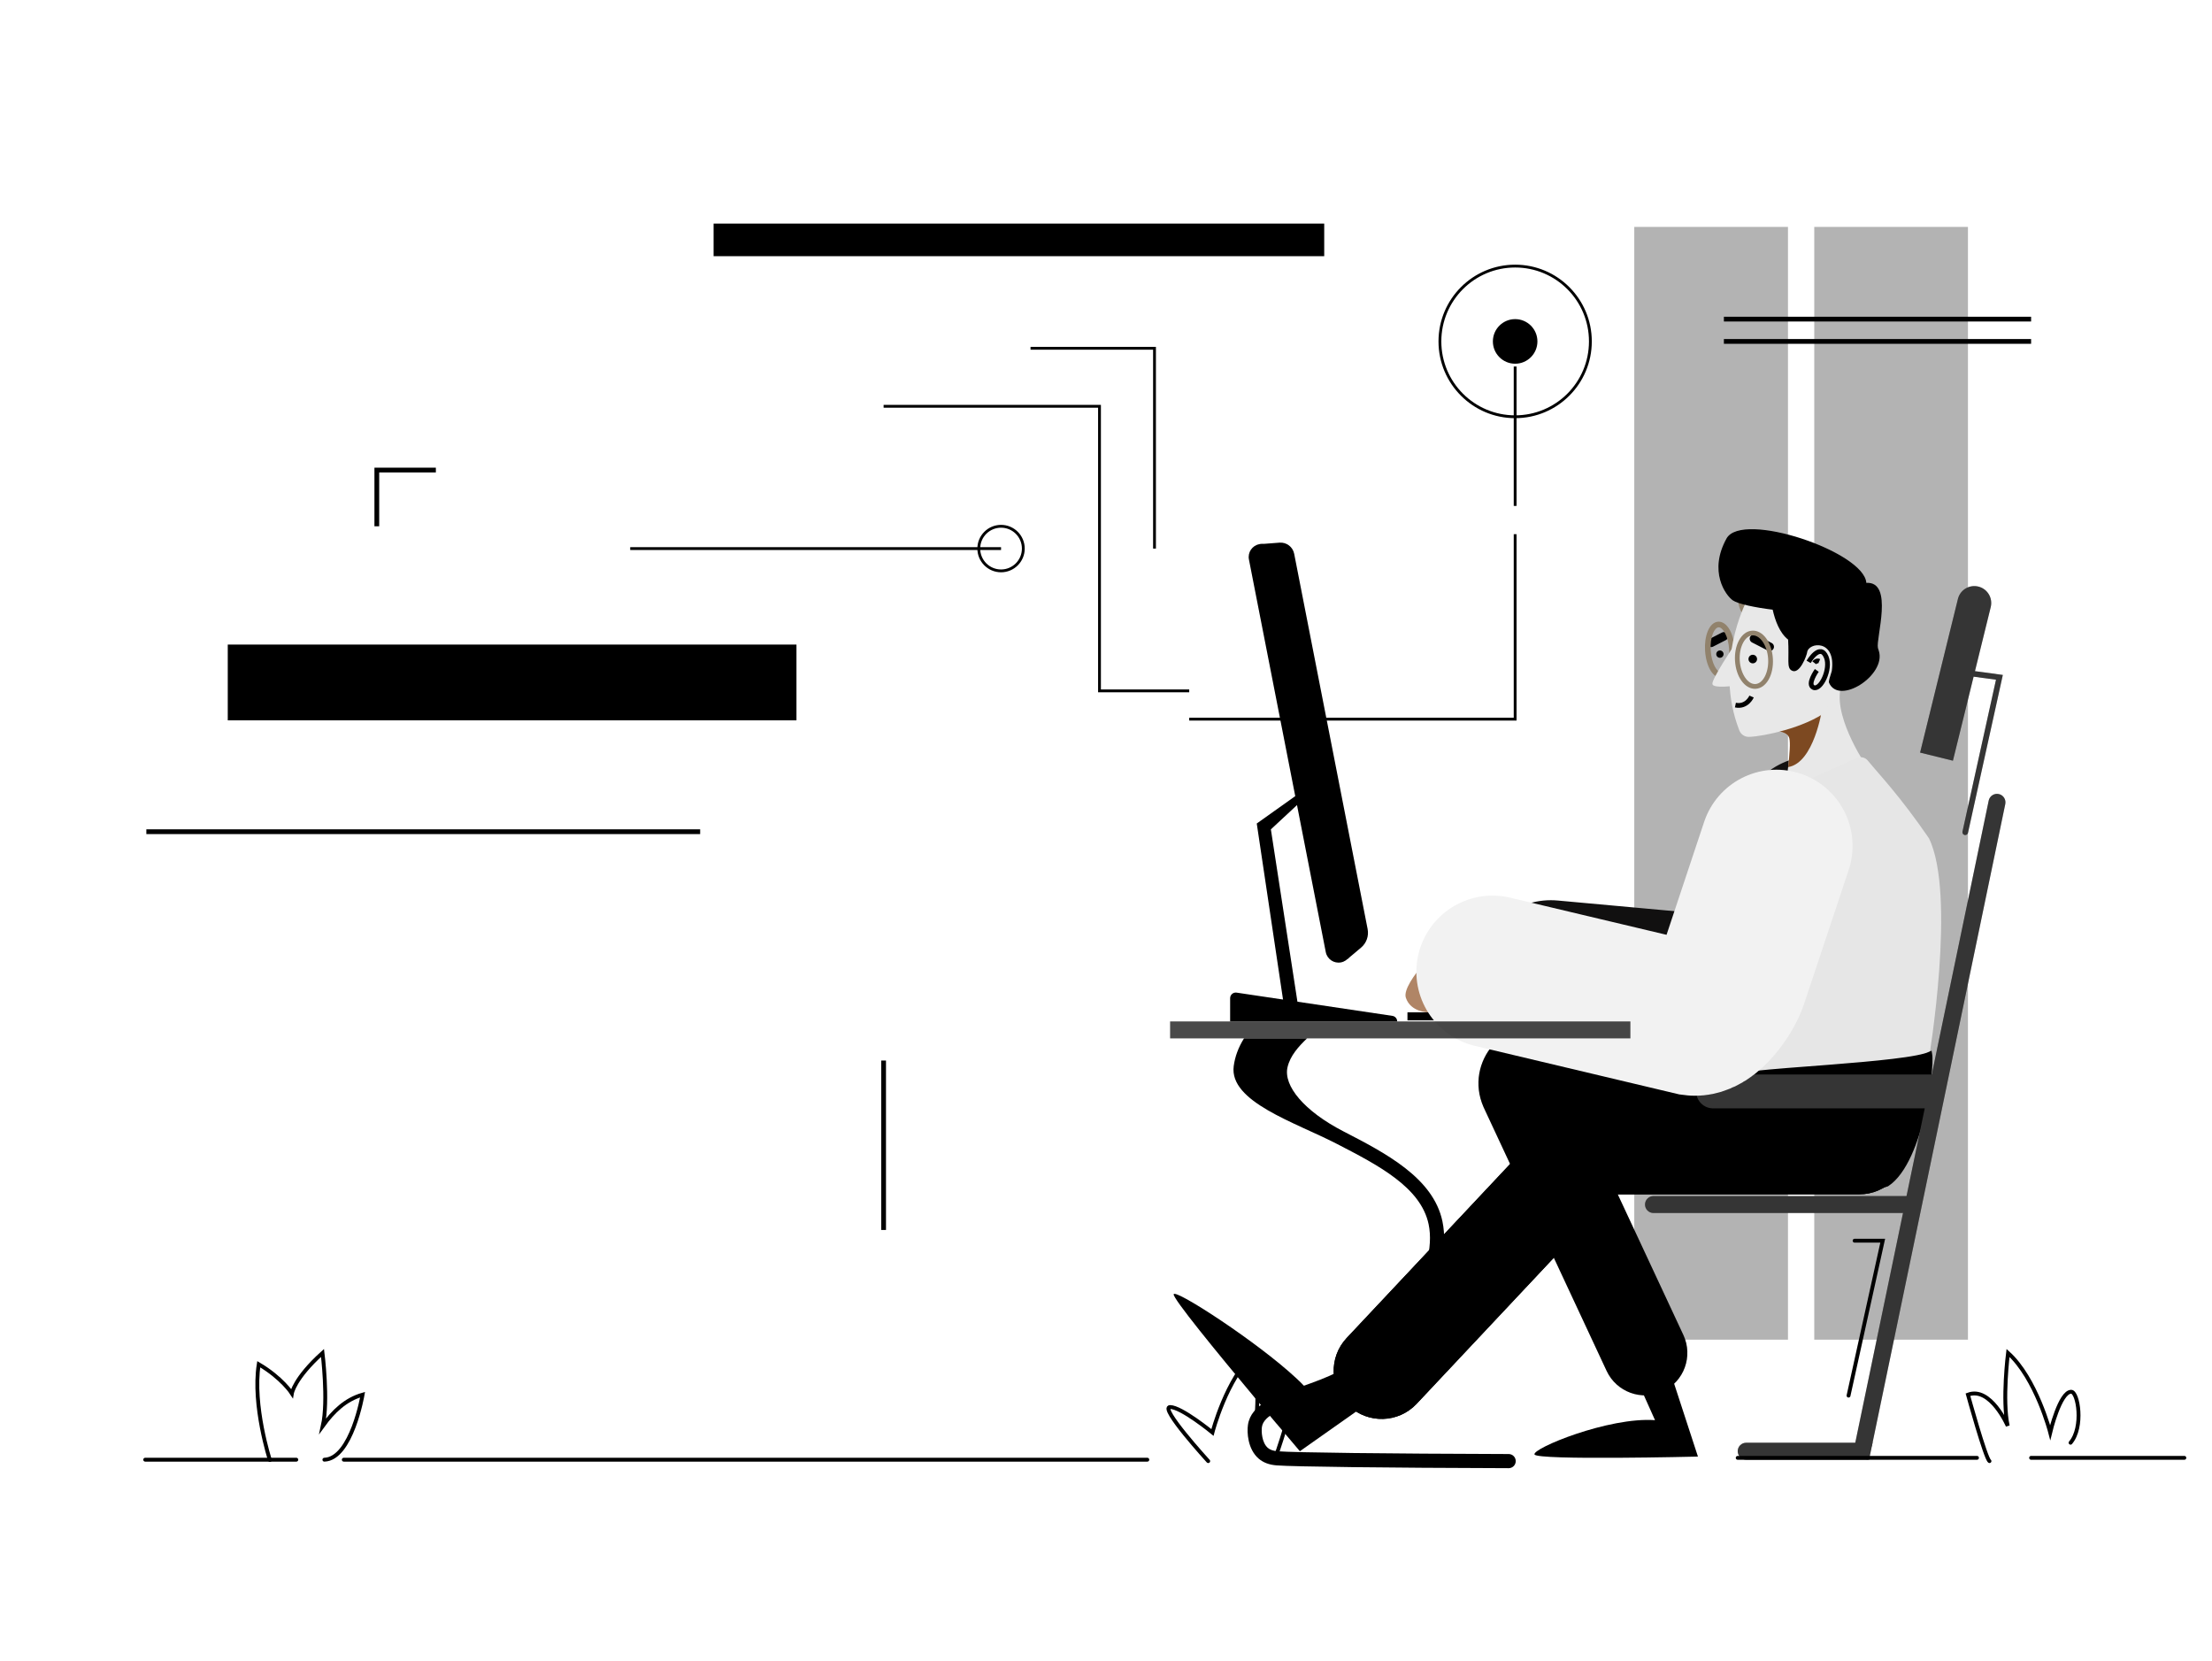 <svg width="578" height="434" viewBox="0 0 578 434" fill="none" xmlns="http://www.w3.org/2000/svg">
<g filter="url(#filter0_d)">
<path fill-rule="evenodd" clip-rule="evenodd" d="M395.543 183.519V135.564H396.281V184.258H310.746V183.519H395.543Z" fill="black"/>
<path opacity="0.3" d="M514.229 55.281H474.069V346.012H514.229V55.281Z" fill="black"/>
<path opacity="0.3" d="M467.202 55.281H427.041V346.012H467.202V55.281Z" fill="black"/>
<path fill-rule="evenodd" clip-rule="evenodd" d="M230.888 101.779H287.67V176.132H310.745V176.87H286.932V102.518H230.888V101.779Z" fill="black"/>
<path fill-rule="evenodd" clip-rule="evenodd" d="M395.543 128.177V91.762H396.281V128.177H395.543Z" fill="black"/>
<path d="M208.119 164.404H59.514V184.2H208.119V164.404Z" fill="black"/>
<path d="M89.83 377.369H299.798" stroke="black" stroke-width="1.01" stroke-miterlimit="10" stroke-linecap="round"/>
<path d="M37.943 377.369H77.427" stroke="black" stroke-width="1.01" stroke-miterlimit="10" stroke-linecap="round"/>
<path d="M38.242 213.296H182.952" stroke="black" stroke-width="1.244" stroke-miterlimit="10"/>
<path d="M541.04 372.936C544.509 368.84 542.999 359.616 541.203 359.616C538.251 359.616 535.723 370.256 535.723 370.256C535.723 370.256 532.078 356.126 524.699 349.477C524.699 349.477 523.147 361.883 524.623 368.532C524.623 368.532 520.133 358.162 514.23 360.378C514.23 360.378 518.815 377.012 519.858 377.739" stroke="black" stroke-width="1.01" stroke-miterlimit="10" stroke-linecap="round"/>
<path d="M70.521 377.451C70.521 377.451 65.915 363.248 67.609 352.429C73.672 355.995 76.271 360.041 76.271 360.041C76.271 360.041 76.897 356.126 84.276 349.477C84.276 349.477 85.828 361.883 84.352 368.532C87.078 364.773 90.259 361.656 94.745 360.378C94.745 360.378 91.885 377.124 84.761 377.369" stroke="black" stroke-width="1.01" stroke-miterlimit="10" stroke-linecap="round"/>
<path fill-rule="evenodd" clip-rule="evenodd" d="M395.911 65.888C385.258 65.888 376.621 74.535 376.621 85.201C376.621 95.866 385.258 104.513 395.911 104.513C406.565 104.513 415.201 95.866 415.201 85.201C415.201 74.535 406.565 65.888 395.911 65.888ZM375.883 85.201C375.883 74.126 384.85 65.15 395.911 65.15C406.972 65.15 415.939 74.126 415.939 85.201C415.939 96.274 406.972 105.251 395.911 105.251C384.85 105.251 375.883 96.274 375.883 85.201Z" fill="black"/>
<path d="M395.911 91.027C399.125 91.027 401.73 88.418 401.73 85.201C401.73 81.984 399.125 79.375 395.911 79.375C392.697 79.375 390.092 81.984 390.092 85.201C390.092 88.418 392.697 91.027 395.911 91.027Z" fill="black"/>
<path fill-rule="evenodd" clip-rule="evenodd" d="M261.576 133.868C258.566 133.868 256.126 136.311 256.126 139.325C256.126 142.338 258.566 144.781 261.576 144.781C264.586 144.781 267.026 142.338 267.026 139.325C267.026 136.311 264.586 133.868 261.576 133.868ZM255.388 139.325C255.388 135.903 258.158 133.129 261.576 133.129C264.994 133.129 267.764 135.903 267.764 139.325C267.764 142.746 264.994 145.519 261.576 145.519C258.158 145.519 255.388 142.746 255.388 139.325Z" fill="black"/>
<path fill-rule="evenodd" clip-rule="evenodd" d="M301.306 87.363H269.281V86.625H302.044V139.324H301.306V87.363Z" fill="black"/>
<path d="M355.649 243.58L352.024 246.627L329.024 138.184L334.349 137.776C336.177 137.636 337.82 138.887 338.172 140.688L357.362 238.722C357.717 240.534 357.06 242.394 355.649 243.58Z" fill="black"/>
<path d="M395.911 249.39C395.911 249.39 384.636 240.186 381.27 240.427C377.905 240.669 366.091 252.828 367.346 256.658C368.601 260.486 373.185 260.486 373.185 260.486C375.474 260.486 377.599 259.249 378.685 257.233C379.973 254.844 381.782 252.148 383.052 252.957C385.23 254.344 383.397 260.486 384.908 260.486C386.418 260.486 395.911 257.515 395.911 257.515V249.39Z" fill="#B08566"/>
<path d="M474.068 213.436L461.349 244.994C460.128 248.66 455.15 255.834 451.327 255.296L405.226 251.094" stroke="#111010" stroke-width="39.8" stroke-miterlimit="10" stroke-linecap="round"/>
<path d="M467.244 196.411C467.643 193.034 467.849 190.042 467.554 188.861C466.934 186.364 461.149 186.785 458.19 187.169C457.15 187.302 456.456 187.435 456.456 187.435L457.688 185.3V185.292L457.696 185.285L468.226 167.068L486.488 164.541L480.902 176.036C479.301 184.163 488.104 196.772 488.104 196.772L465.149 210.158C465.149 210.158 466.514 202.623 467.244 196.411Z" fill="#E8E8E8"/>
<path d="M476.092 181.371C476.092 181.371 474.018 195.334 467.244 196.412C467.643 193.036 467.85 190.044 467.554 188.862C466.934 186.365 461.149 186.787 458.19 187.171L457.688 185.302V185.294L457.696 185.287L467.798 179.768L476.092 181.371Z" fill="#7D4921"/>
<path d="M447.122 165.067C446.72 165.067 446.332 164.846 446.136 164.463C445.857 163.919 446.072 163.251 446.617 162.972L449.951 161.263C450.494 160.984 451.162 161.199 451.441 161.744C451.719 162.289 451.503 162.957 450.959 163.235L447.626 164.945C447.464 165.028 447.292 165.067 447.122 165.067Z" fill="black"/>
<path d="M449.73 173.105C447.582 173.105 445.792 170.097 445.538 166.004C445.423 164.134 445.665 162.342 446.221 160.958C446.849 159.396 447.822 158.496 448.962 158.426C451.167 158.286 453.034 161.339 453.295 165.522C453.555 169.705 452.084 172.964 449.873 173.101C449.825 173.104 449.777 173.105 449.73 173.105ZM449.101 159.899C449.084 159.899 449.069 159.899 449.053 159.9C448.529 159.933 447.982 160.534 447.59 161.51C447.114 162.694 446.908 164.258 447.012 165.913C447.22 169.269 448.625 171.709 449.782 171.626C450.917 171.556 452.031 168.969 451.822 165.614C451.616 162.306 450.228 159.899 449.101 159.899Z" fill="#91826C"/>
<path d="M454.552 145.603C454.552 145.603 452.52 155.69 456.514 157.127C460.508 158.564 480.442 150.075 480.442 150.075L460.183 143.873L454.552 145.603Z" fill="#91826C"/>
<path d="M456.275 153.264C456.275 153.264 447.729 169.535 454.498 186.853C454.9 187.884 455.909 188.549 457.014 188.52C460.805 188.419 471.601 186.109 477.288 181.866L478.696 176.296L486.996 163.425C486.996 163.425 489.771 152.021 480.443 150.074C471.115 148.128 458.608 145.994 456.275 153.264Z" fill="#E8E8E8"/>
<path d="M453.467 180.214C456.479 180.845 457.691 177.983 457.691 177.983" stroke="black" stroke-width="1.244" stroke-miterlimit="10"/>
<path d="M490.926 165.993C493.021 172.391 480.463 180.421 477.917 174.341C477.784 174.024 478.16 172.842 478.647 171.313C479.85 162.861 472.486 163.763 472.198 166.474C472.125 167.161 470.243 172.421 468.147 171.172C466.812 170.382 467.543 168.343 467.24 163.105C465.048 161.399 463.853 158.178 463.203 155.289C458.577 154.727 454.135 153.782 452.799 152.859C450.881 151.536 446.387 145.265 451.147 136.687C455.212 129.367 487.17 140.182 487.672 148.286C494.94 147.835 490.129 162.839 490.704 165.284C490.778 165.521 490.852 165.757 490.926 165.993Z" fill="black"/>
<path d="M453.188 164.543C453.188 164.543 447.17 173.511 447.455 174.741C447.739 175.971 453.468 175.127 453.468 175.127" fill="#E8E8E8"/>
<path d="M472.595 168.915C472.595 168.915 475.602 163.786 477.206 167.686C478.485 170.794 475.757 176.406 473.892 175.628C472.069 174.867 474.733 171.154 474.733 171.154" stroke="black" stroke-width="1.244" stroke-miterlimit="10"/>
<path d="M462.434 166.086C462.264 166.086 462.093 166.047 461.931 165.964L457.804 163.849C457.26 163.569 457.044 162.902 457.323 162.357C457.602 161.812 458.27 161.597 458.813 161.876L462.939 163.991C463.483 164.27 463.699 164.938 463.421 165.483C463.224 165.865 462.837 166.086 462.434 166.086Z" fill="black"/>
<path d="M458.568 175.962C455.886 175.962 453.621 172.817 453.362 168.668C453.24 166.69 453.608 164.793 454.397 163.324C455.238 161.76 456.459 160.85 457.838 160.764C460.609 160.598 462.991 163.794 463.256 168.052C463.52 172.311 461.554 175.782 458.782 175.956C458.71 175.96 458.638 175.962 458.568 175.962ZM458.044 162.001C458 162.001 457.958 162.003 457.914 162.005C456.981 162.063 456.12 162.741 455.49 163.913C454.808 165.18 454.493 166.842 454.602 168.591C454.816 172.035 456.696 174.849 458.705 174.714C460.714 174.589 462.231 171.574 462.017 168.129C461.808 164.759 460.004 162.001 458.044 162.001Z" fill="#91826C"/>
<path d="M458.003 169.308C458.621 169.308 459.124 168.806 459.124 168.187C459.124 167.567 458.621 167.065 458.003 167.065C457.384 167.065 456.882 167.567 456.882 168.187C456.882 168.806 457.384 169.308 458.003 169.308Z" fill="black"/>
<path d="M449.416 167.859C449.944 167.859 450.372 167.43 450.372 166.901C450.372 166.372 449.944 165.944 449.416 165.944C448.888 165.944 448.459 166.372 448.459 166.901C448.459 167.43 448.888 167.859 449.416 167.859Z" fill="black"/>
<path d="M474.069 169.167C474.069 169.167 474.623 168.435 475.372 168.759" stroke="black" stroke-width="1.244" stroke-miterlimit="10"/>
<path d="M339.331 259.723H335.642L328.393 211.156L341.069 202.142V204.335L332.083 212.685L339.331 259.723Z" fill="black"/>
<path d="M434.833 349.477L443.675 376.554C443.675 376.554 401.644 377.58 400.972 376.009C400.299 374.437 420.348 366.164 432.461 367.04L427.271 355.464L434.833 349.477Z" fill="black"/>
<path fill-rule="evenodd" clip-rule="evenodd" d="M387.634 285.202C382.477 273.395 393.312 260.88 405.719 264.315L479.711 284.802C485.603 286.433 489.058 292.537 487.429 298.436C485.799 304.334 479.703 307.794 473.811 306.162L414.134 289.639L439.868 344.787C442.456 350.331 440.063 356.927 434.525 359.517C428.987 362.107 422.4 359.712 419.812 354.167L387.689 285.328L387.634 285.202Z" fill="black"/>
<path fill-rule="evenodd" clip-rule="evenodd" d="M387.634 285.202C382.477 273.395 393.312 260.88 405.719 264.315L479.711 284.802C485.603 286.433 489.058 292.537 487.429 298.436C485.799 304.334 479.703 307.794 473.811 306.162L414.134 289.639L439.868 344.787C442.456 350.331 440.063 356.927 434.525 359.517C428.987 362.107 422.4 359.712 419.812 354.167L387.689 285.328L387.634 285.202Z" fill="black" fill-opacity="0.15"/>
<path d="M358.689 361.745L339.659 375.152C339.659 375.152 336.818 371.821 332.804 367.048C331.24 365.194 329.498 363.118 327.676 360.932C318.091 349.459 306.314 335.076 306.69 334.131C307.237 332.763 328.687 346.726 338.655 356.027C340.308 357.563 341.636 358.974 342.515 360.163L351.222 353.448L354.247 351.114L355.081 353.116L356.542 356.602L358.689 361.745Z" fill="black"/>
<path opacity="0.2" d="M356.975 357.64C356.975 357.64 340.58 363.666 337.608 365.474C334.635 367.283 333.552 367.942 333.552 367.942C331.988 366.087 330.366 364.155 328.544 361.968C331.623 359.277 335.009 357.333 338.655 356.027C340.307 357.563 341.636 358.974 342.514 360.163L351.22 353.448L355.08 353.116L356.975 357.64Z" fill="black"/>
<path d="M480.638 274.835L504.04 272.457C504.04 272.457 511.219 229.686 504.04 215.011C496.371 203.84 491.158 198.499 488.063 194.717C487.381 193.883 486.232 193.604 485.247 194.04L464.505 203.225C464.505 203.225 454.372 214.781 455.812 229.024C457.251 243.266 455.818 279.952 455.818 279.952L480.638 274.835Z" fill="#E6E6E6"/>
<path d="M456.084 276.905C456.085 276.905 456.085 276.905 456.085 276.904L456.084 276.905ZM456.18 276.862C456.212 276.85 456.254 276.836 456.305 276.821C456.569 276.743 456.993 276.66 457.568 276.573C458.712 276.4 460.394 276.222 462.457 276.037C465.287 275.78 468.816 275.511 472.627 275.221C474.37 275.088 476.172 274.95 477.993 274.808C483.789 274.353 489.77 273.846 494.623 273.264C497.05 272.973 499.2 272.663 500.906 272.329C502.341 272.05 503.501 271.746 504.246 271.409C504.248 271.42 504.25 271.432 504.252 271.443C504.294 271.668 504.324 271.99 504.336 272.408C504.361 273.239 504.317 274.402 504.197 275.803C503.958 278.603 503.419 282.328 502.542 286.221C501.664 290.115 500.451 294.165 498.868 297.621C497.287 301.07 495.358 303.88 493.068 305.377C489.928 306.576 486.064 306.428 481.994 305.494C477.915 304.559 473.671 302.843 469.819 300.965C465.968 299.089 462.519 297.055 460.032 295.491C458.79 294.708 457.787 294.044 457.097 293.575C456.751 293.341 456.484 293.155 456.303 293.028C456.257 292.996 456.215 292.967 456.18 292.942V276.862ZM504.175 271.179C504.175 271.179 504.176 271.18 504.176 271.182C504.176 271.18 504.175 271.179 504.175 271.179Z" fill="black" stroke="black" stroke-width="1.244"/>
<path d="M488.007 377.369H456.278C455.055 377.369 454.064 376.376 454.064 375.152C454.064 373.929 455.055 372.936 456.278 372.936H489.307L488.007 377.369Z" fill="black"/>
<path fill-rule="evenodd" clip-rule="evenodd" d="M404.208 289.877C408.378 285.439 414.193 282.923 420.279 282.923H485.843C492.771 282.923 498.387 288.545 498.387 295.482C498.387 302.418 492.771 308.04 485.843 308.04H421.586L370.169 362.77C365.423 367.821 357.484 368.065 352.437 363.313C347.391 358.561 347.148 350.613 351.895 345.561L404.208 289.877Z" fill="black"/>
<path fill-rule="evenodd" clip-rule="evenodd" d="M404.208 289.877C408.378 285.439 414.193 282.923 420.279 282.923H485.843C492.771 282.923 498.387 288.545 498.387 295.482C498.387 302.418 492.771 308.04 485.843 308.04H421.586L370.169 362.77C365.423 367.821 357.484 368.065 352.437 363.313C347.391 358.561 347.148 350.613 351.895 345.561L404.208 289.877Z" fill="black"/>
<path d="M498.464 308.488H432.054C430.831 308.488 429.841 309.48 429.841 310.704C429.841 311.928 430.831 312.92 432.054 312.92H498.464V308.488Z" fill="black"/>
<path d="M488.374 377.42L523.983 206.072C524.23 204.882 523.474 203.715 522.289 203.455C521.086 203.192 519.899 203.962 519.649 205.169L484.05 376.473L488.374 377.42Z" fill="black"/>
<path d="M505.806 276.727H447.624C445.183 276.727 443.206 278.708 443.206 281.151C443.206 283.594 445.183 285.574 447.624 285.574H505.806V276.727Z" fill="black"/>
<path fill-rule="evenodd" clip-rule="evenodd" d="M488.374 377.42L489.305 372.94L489.306 372.937H489.305L523.983 206.072C524.23 204.882 523.474 203.715 522.288 203.455C521.085 203.192 519.899 203.962 519.648 205.169L504.778 276.728H447.624C445.183 276.728 443.205 278.709 443.205 281.151C443.205 283.594 445.183 285.575 447.624 285.575H502.939L498.177 308.488H432.053C430.831 308.488 429.839 309.48 429.839 310.704C429.839 311.928 430.831 312.92 432.053 312.92H497.256L484.784 372.937H456.276C455.054 372.937 454.063 373.929 454.063 375.153C454.063 376.377 455.054 377.369 456.276 377.369H488.006L488.014 377.341L488.374 377.42Z" fill="white" fill-opacity="0.21"/>
<path d="M365.092 262.864H321.436V256.796C321.436 255.884 322.253 255.192 323.151 255.342L363.863 261.415C364.572 261.533 365.092 262.148 365.092 262.868V262.864Z" fill="black"/>
<path d="M350.41 247.436C348.572 247.797 346.789 246.597 346.429 244.756L326.347 142.169C325.987 140.328 327.185 138.544 329.024 138.183C330.862 137.822 332.645 139.022 333.005 140.863L353.087 243.449C353.448 245.29 352.249 247.075 350.41 247.436Z" fill="black"/>
<path d="M398.94 260.487H367.771V262.59H398.94V260.487Z" fill="black"/>
<path d="M405.226 246.899C405.226 246.899 393.951 237.695 390.586 237.937C387.22 238.178 372.035 255.265 373.29 259.094C374.544 262.924 379.542 260.487 379.542 260.487C381.831 260.487 385.991 259.399 387.078 257.382C388.366 254.994 394.401 260.487 395.911 260.487C398.941 260.487 405.226 255.025 405.226 255.025V246.899Z" fill="#E8E8E8"/>
<path d="M464.182 217L452.512 252.049C451.291 255.716 446.314 262.889 442.491 262.352L390 249.89" stroke="#F2F2F2" stroke-width="39.8" stroke-miterlimit="10" stroke-linecap="round"/>
<path d="M396.065 377.746C396.065 378.765 395.239 379.585 394.221 379.585C361.931 379.489 338.134 379.201 333.581 378.854C331.611 378.698 330.069 378.115 328.866 377.066C326.018 374.577 325.804 370.218 326.092 368.268C326.874 362.92 333.242 360.674 339.994 358.295C343.306 357.12 346.73 355.916 349.807 354.298C364.425 346.623 375.848 327.94 373.301 315.855C371.265 306.177 360.101 300.415 349.306 294.845C338.348 289.186 321.141 283.845 322.372 274.529C322.705 272.055 323.598 269.631 325.059 267.297H341.535C339.351 269.38 337.123 271.818 336.429 274.839C335.315 279.693 340.805 286.298 350.995 291.564C362.02 297.253 374.512 303.702 376.91 315.094C378.363 321.993 376.246 330.467 370.94 338.955C365.959 346.918 358.883 353.7 351.52 357.571C348.206 359.307 344.657 360.563 341.218 361.774C335.552 363.776 330.201 365.66 329.744 368.8C329.567 369.996 329.715 372.907 331.287 374.281C331.877 374.791 332.718 375.079 333.869 375.168C338.333 375.515 362.027 375.796 394.228 375.891C395.246 375.891 396.073 376.727 396.065 377.746Z" fill="black"/>
<path opacity="0.71" d="M426.024 262.864H305.749V267.297H426.024V262.864Z" fill="black"/>
<path fill-rule="evenodd" clip-rule="evenodd" d="M515.709 172.789L510.304 194.746L501.724 192.629L511.606 152.488C512.189 150.116 514.583 148.666 516.952 149.251C519.322 149.836 520.769 152.232 520.185 154.604L516.064 171.346L523.343 172.337L514.238 213.594C514.15 213.993 513.757 214.244 513.358 214.156C512.96 214.068 512.709 213.674 512.797 213.275L521.556 173.584L515.709 172.789Z" fill="black"/>
<path fill-rule="evenodd" clip-rule="evenodd" d="M515.709 172.789L510.304 194.746L501.724 192.629L511.606 152.488C512.189 150.116 514.583 148.666 516.952 149.251C519.322 149.836 520.769 152.232 520.185 154.604L516.064 171.346L523.343 172.337L514.238 213.594C514.15 213.993 513.757 214.244 513.358 214.156C512.96 214.068 512.709 213.674 512.797 213.275L521.556 173.584L515.709 172.789Z" fill="white" fill-opacity="0.21"/>
<path d="M484.611 320.153H491.958L483.026 360.628" stroke="black" stroke-width="1.01" stroke-miterlimit="10" stroke-linecap="round"/>
<path d="M530.73 376.883H570.775" stroke="black" stroke-width="1.01" stroke-miterlimit="10" stroke-linecap="round"/>
<path d="M454.064 376.883H516.59" stroke="black" stroke-width="1.01" stroke-miterlimit="10" stroke-linecap="round"/>
<path fill-rule="evenodd" clip-rule="evenodd" d="M261.577 139.695H164.677V138.956H261.577V139.695Z" fill="black"/>
<path d="M346.02 54.415H186.464V62.932H346.02V54.415Z" fill="black"/>
<path d="M450.456 85.201H530.73" stroke="black" stroke-width="1.244" stroke-miterlimit="10"/>
<path d="M450.456 79.375H530.73" stroke="black" stroke-width="1.244" stroke-miterlimit="10"/>
<path d="M98.463 133.499V118.81H113.89" stroke="black" stroke-width="1.244" stroke-miterlimit="10"/>
<path d="M230.888 273.082V317.345" stroke="black" stroke-width="1.244" stroke-miterlimit="10"/>
<path d="M315.709 377.739C315.709 377.739 302.797 363.608 305.748 363.608C308.7 363.608 316.816 370.256 316.816 370.256C316.816 370.256 320.462 356.126 327.841 349.477C327.841 349.477 329.392 361.883 327.917 368.532C327.917 368.532 332.406 358.162 338.309 360.378C338.309 360.378 333.724 377.012 332.681 377.739" stroke="black" stroke-width="1.01" stroke-miterlimit="10" stroke-linecap="round"/>
</g>
<defs>
<filter id="filter0_d" x="-4" y="0" width="586" height="442" filterUnits="userSpaceOnUse" color-interpolation-filters="sRGB">
<feFlood flood-opacity="0" result="BackgroundImageFix"/>
<feColorMatrix in="SourceAlpha" type="matrix" values="0 0 0 0 0 0 0 0 0 0 0 0 0 0 0 0 0 0 127 0"/>
<feOffset dy="4"/>
<feGaussianBlur stdDeviation="2"/>
<feColorMatrix type="matrix" values="0 0 0 0 0 0 0 0 0 0 0 0 0 0 0 0 0 0 0.25 0"/>
<feBlend mode="normal" in2="BackgroundImageFix" result="effect1_dropShadow"/>
<feBlend mode="normal" in="SourceGraphic" in2="effect1_dropShadow" result="shape"/>
</filter>
</defs>
</svg>
